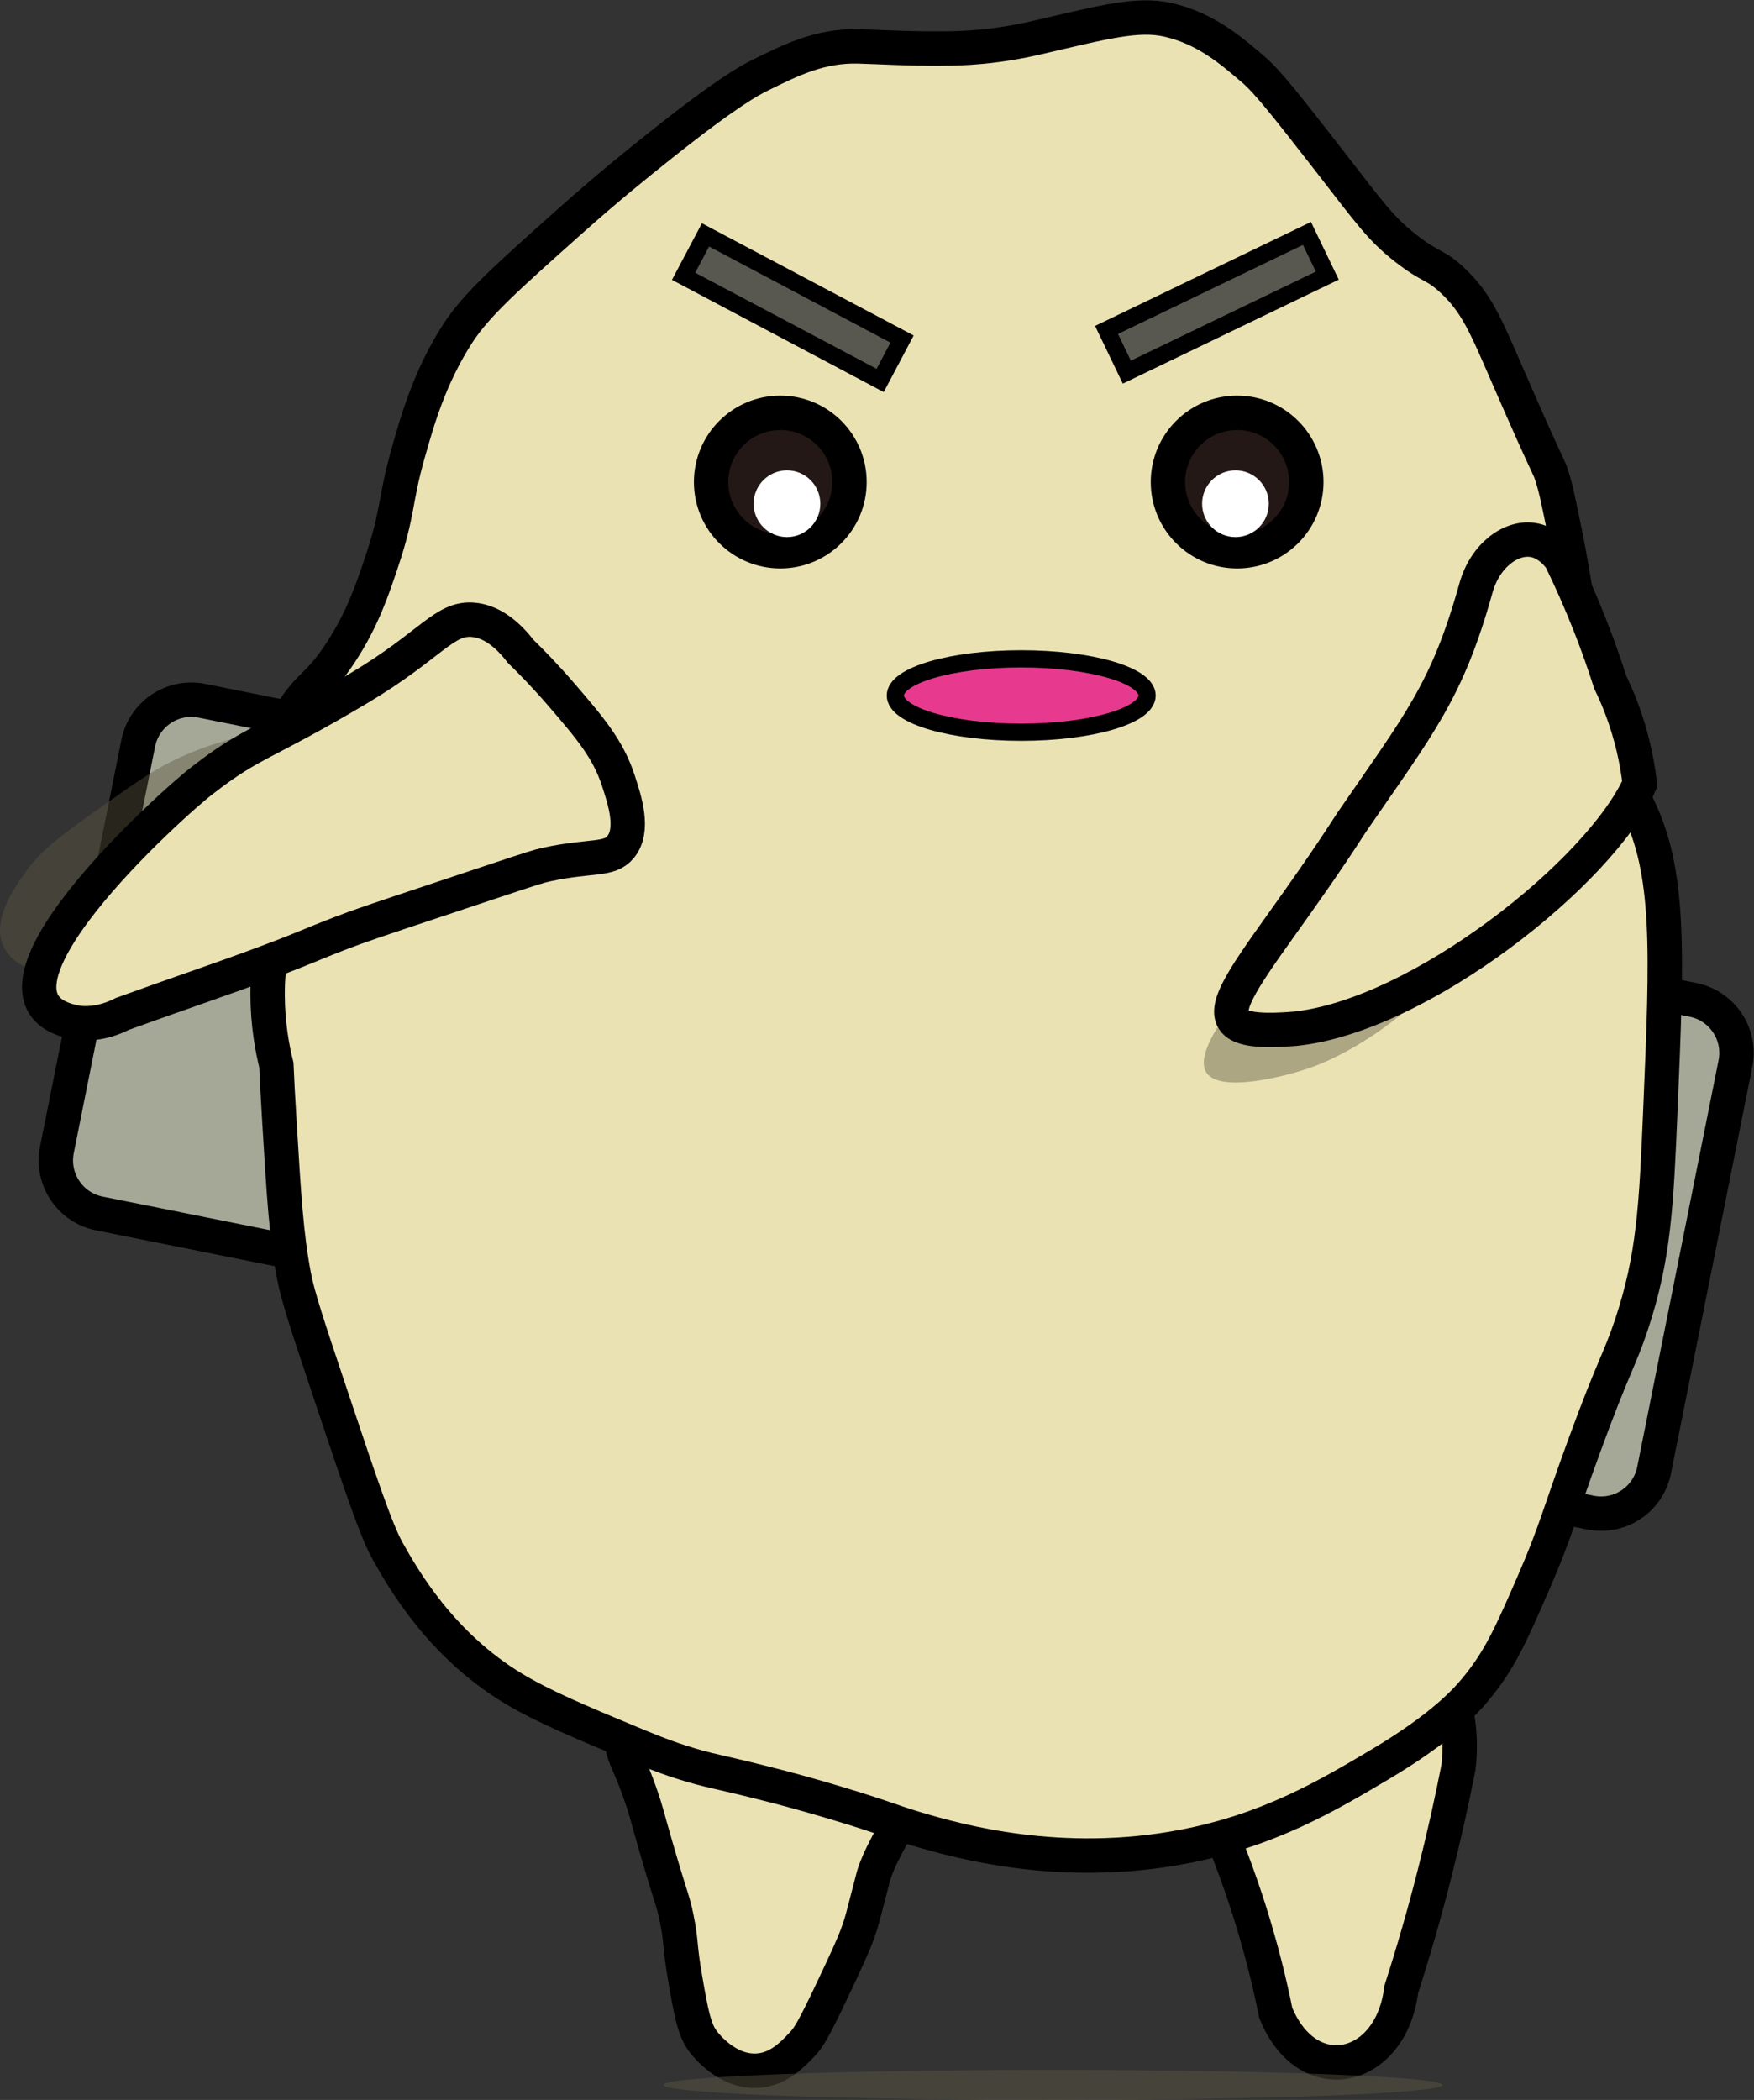 <svg width="1052" height="1259" xmlns="http://www.w3.org/2000/svg" xmlns:xlink="http://www.w3.org/1999/xlink" xml:space="preserve" overflow="hidden"><rect width="100%" height="100%" fill="#333333" stroke="none"/><defs><clipPath id="clip0"><rect x="2678" y="948" width="1052" height="1259"/></clipPath></defs><g clip-path="url(#clip0)" transform="translate(-2678 -948)"><path d="M3631.94 1854.86 2737.59 1675.53C2720 1672 2708.62 1654.88 2712.14 1637.32L2760.91 1393.61C2764.44 1376.01 2781.54 1364.62 2799.09 1368.14L3693.41 1547.46C3711 1550.99 3722.38 1568.11 3718.86 1585.67L3670.09 1829.38C3666.61 1846.96 3649.49 1858.38 3631.94 1854.86L3631.94 1854.86Z" stroke="#000000" stroke-width="20.625" stroke-miterlimit="8" fill="#A6A897" fill-rule="evenodd"/><path d="M3048.5 1974.5C3049.33 1989.79 3051.87 1998.5 3054.13 2003.68 3058.66 2014.1 3059.65 2016.87 3061.62 2022.39 3062.12 2023.78 3062.51 2024.9 3062.78 2025.7 3065.67 2034.08 3065.77 2035.7 3071.54 2055.62 3080.82 2087.61 3081.57 2086.92 3083.8 2097.89 3086.89 2112.95 3085.31 2113.33 3089.06 2134.84 3092.53 2154.73 3094.38 2164.79 3099.57 2171.79 3100.91 2173.58 3114.17 2190.92 3132.89 2189.41 3145.19 2188.41 3153.36 2179.75 3159.2 2173.55 3162.74 2169.83 3165.48 2166 3178.5 2138.35 3186.03 2122.39 3189.84 2114.22 3192.55 2106.68 3193.99 2102.68 3194.96 2099.47 3195.68 2096.68 3198.72 2084.9 3200.99 2076.39 3201.31 2075 3203.19 2066.77 3210.16 2051.04 3231.5 2018.51 3201.69 2010.72 3171.28 2003.08 3140.29 1995.62 3109.25 1988.16 3078.64 1981.13 3048.5 1974.5Z" stroke="#000000" stroke-width="20.625" stroke-miterlimit="8" fill="#EBE2B3" fill-rule="evenodd"/><path d="M3405.5 2035.57C3413.1 2052.88 3420.7 2072.55 3427.62 2094.46 3434.43 2116.09 3439.45 2136.35 3443.16 2154.79 3462.22 2201.67 3512.4 2190.13 3518.42 2140.78 3525.41 2119.08 3532.15 2095.94 3538.37 2071.42 3543.98 2049.34 3548.73 2028.05 3552.72 2007.72 3553.28 2003.09 3553.6 1997.97 3553.47 1992.43 3553.09 1975.77 3548.81 1962.09 3544.74 1952.5 3498.33 1980.19 3451.91 2007.88 3405.5 2035.57Z" stroke="#000000" stroke-width="20.625" stroke-miterlimit="8" fill="#EBE2B3" fill-rule="evenodd"/><path d="M2843.77 1586.54C2841.36 1576.88 2838.58 1562.28 2838.51 1544.41 2838.44 1525.4 2841.54 1520.18 2842.02 1504.06 2842.98 1472.13 2831.53 1470.31 2831.5 1442.64 2831.5 1409.79 2847.52 1384.01 2852.57 1375.97 2864.05 1357.58 2868.62 1360.19 2882.4 1339.12 2895.22 1319.53 2901.13 1302.21 2906.97 1284.72 2917.11 1254.37 2914.7 1248.29 2922.78 1219.8 2928.48 1199.66 2935.74 1173.98 2952.61 1147.83 2963.61 1130.78 2982.17 1114.25 3019.28 1081.16 3043.13 1059.88 3060.32 1046.17 3073.69 1035.51 3114.44 1003.07 3127.85 996.129 3133.35 993.379 3152.63 983.825 3169.98 975.198 3193.01 975.817 3204.59 976.126 3222.84 977.26 3242.46 977.088 3245.25 977.054 3251.53 977.088 3259.71 976.573 3263.22 976.332 3269.1 975.886 3276.18 974.923 3288.2 973.308 3297.24 971.177 3300.03 970.524 3340.17 961.245 3360.44 955.643 3379 960.007 3401.31 965.231 3416.29 978.154 3429.9 989.839 3438.53 997.263 3450.38 1012.45 3473.79 1042.49 3499.8 1075.93 3505.82 1084.9 3521.18 1096.9 3536.54 1108.89 3538.47 1106.07 3549.26 1116.21 3563.62 1129.68 3569.02 1142.92 3582.59 1174.12 3608.54 1233.79 3606.41 1225.98 3608.92 1233.79 3611.46 1241.79 3612.9 1249.66 3616.17 1265.34 3620.29 1285.17 3621.5 1294.72 3626.48 1323.31 3630.36 1345.52 3632.19 1356.65 3633.49 1361.91 3642.29 1397.55 3655.52 1421.75 3659.82 1430.34 3679.92 1470.48 3677.89 1517.94 3673.87 1612.87 3671.43 1670.43 3670.09 1701.71 3656.31 1742.75 3649.2 1763.92 3645.93 1766.36 3628.23 1814.71 3613.25 1855.61 3610.77 1867.02 3598.4 1895.44 3584.66 1927.06 3577.78 1942.87 3563.31 1960.36 3557.2 1967.79 3542.93 1983.74 3505.4 2006.01 3474.2 2024.53 3439.08 2045.36 3387.83 2055.15 3313.95 2069.28 3252.22 2051.75 3228.13 2044.64 3213.11 2040.2 3208.03 2037.52 3178.99 2028.83 3165.02 2024.65 3153.9 2021.59 3144.47 2019.14 3107.13 2009.47 3104.37 2010.2 3085.99 2004.25 3074.6 2000.57 3066.94 1997.4 3053.14 1991.65 3026.7 1980.62 3003.6 1971 2985.95 1960.36 2942.28 1934.07 2919.71 1894.36 2910.48 1877.88 2903.6 1865.61 2894.19 1837.53 2875.39 1781.34 2862.98 1744.26 2856.69 1725.46 2854.32 1712.91 2849.71 1688.62 2848.31 1665.45 2845.56 1619.91 2844.66 1605.79 2844.11 1594.21 2843.77 1586.54Z" stroke="#000000" stroke-width="20.625" stroke-miterlimit="8" fill="#EBE2B3" fill-rule="evenodd"/><path d="M3087.99 1113.65 3101.13 1088.83 3219.03 1151.28 3205.89 1176.1Z" stroke="#000000" stroke-width="10.314" stroke-miterlimit="8" fill="#595850" fill-rule="evenodd"/><path d="M3341.67 1145.82 3461.89 1087.95 3474.07 1113.26 3353.85 1171.12Z" stroke="#000000" stroke-width="10.314" stroke-miterlimit="8" fill="#595850" fill-rule="evenodd"/><path d="M3543 2198C3543 2202.97 3438.46 2207 3309.5 2207 3180.54 2207 3076 2202.97 3076 2198 3076 2193.03 3180.54 2189 3309.5 2189 3438.46 2189 3543 2193.03 3543 2198Z" fill="#5B5742" fill-rule="evenodd" fill-opacity="0.471"/><path d="M3187.5 1237C3187.5 1259.92 3168.92 1278.5 3146 1278.5 3123.08 1278.5 3104.5 1259.92 3104.5 1237 3104.5 1214.08 3123.08 1195.5 3146 1195.5 3168.92 1195.5 3187.5 1214.08 3187.5 1237Z" stroke="#000000" stroke-width="20.625" stroke-miterlimit="8" fill="#231815" fill-rule="evenodd"/><path d="M3461.5 1237C3461.5 1259.92 3442.92 1278.5 3420 1278.5 3397.08 1278.5 3378.5 1259.92 3378.5 1237 3378.5 1214.08 3397.08 1195.5 3420 1195.5 3442.92 1195.5 3461.5 1214.08 3461.5 1237Z" stroke="#000000" stroke-width="20.625" stroke-miterlimit="8" fill="#231815" fill-rule="evenodd"/><path d="M3170 1250C3170 1261.05 3161.05 1270 3150 1270 3138.95 1270 3130 1261.05 3130 1250 3130 1238.95 3138.95 1230 3150 1230 3161.05 1230 3170 1238.95 3170 1250Z" fill="#FFFFFF" fill-rule="evenodd"/><path d="M3439 1250C3439 1261.05 3430.05 1270 3419 1270 3407.95 1270 3399 1261.05 3399 1250 3399 1238.95 3407.95 1230 3419 1230 3430.05 1230 3439 1238.95 3439 1250Z" fill="#FFFFFF" fill-rule="evenodd"/><path d="M3366 1365C3366 1377.15 3332.2 1387 3290.5 1387 3248.8 1387 3215 1377.15 3215 1365 3215 1352.85 3248.8 1343 3290.5 1343 3332.2 1343 3366 1352.85 3366 1365Z" stroke="#000000" stroke-width="10.312" stroke-miterlimit="8" fill="#E73A8F" fill-rule="evenodd"/><path d="M2916 1406.84C2910.55 1399.04 2899.63 1386.07 2882.29 1381.34 2870.45 1378.11 2857.92 1381.02 2833.33 1386.97 2816.01 1391.16 2802.9 1394.33 2786.1 1402 2771.26 1408.77 2760.83 1416.15 2739.97 1430.91 2715.44 1448.26 2702.98 1457.21 2693.36 1470.74 2686.89 1479.83 2673.08 1499.23 2679.8 1514.79 2683.92 1524.35 2694.04 1528.45 2697.89 1530.01 2738.42 1546.43 2873.38 1456.29 2893.26 1442.88 2900.84 1430.87 2908.42 1418.85 2916 1406.84Z" fill="#5B5742" fill-rule="evenodd" fill-opacity="0.431"/><path d="M3048.83 1415.91C3052.76 1427.86 3058.63 1445.74 3050.17 1455.89 3043.33 1464.1 3032.7 1460.55 3006.29 1466.23 3000.91 1467.38 2998.54 1468.14 2972.43 1476.83 2924.62 1492.73 2900.54 1500.75 2891.73 1503.96 2866.84 1513.04 2865.34 1514.79 2836.23 1525.61 2807.61 1536.24 2786.59 1543.12 2751.44 1555.86 2748.05 1557.53 2737.96 1562.57 2725.17 1561.3 2647.61 1548.89 2784.18 1427.03 2799.69 1415.62 2829.71 1392.3 2835.62 1394.89 2893.35 1360.53 2936.88 1334.62 2944.53 1317.78 2962.24 1319.64 2968.81 1320.33 2978.87 1323.73 2990.26 1338.48 2996.33 1344.39 3005.08 1353.29 3014.94 1364.75 3032.31 1384.94 3042.69 1397.24 3048.83 1415.91Z" stroke="#000000" stroke-width="20.625" stroke-miterlimit="8" fill="#EBE2B3" fill-rule="evenodd"/><path d="M3401.8 1591.42C3410.4 1603.32 3449.83 1593.44 3466.54 1587.18 3480.24 1582.06 3493.75 1573.73 3498.93 1570.36 3502.36 1568.18 3509.53 1563.41 3517.96 1556.47 3531.95 1544.93 3537.9 1537.2 3552.66 1520.16 3572.5 1497.24 3586.77 1484.44 3599.43 1460.42 3602.15 1455.27 3605.93 1447.45 3602.84 1441.03 3598.88 1432.87 3586.02 1431.69 3581.43 1431.14 3536.54 1425.93 3381.66 1563.67 3401.8 1591.42L3401.8 1591.42Z" fill="#5B5742" fill-rule="evenodd" fill-opacity="0.431"/><path d="M3614.08 1283.03C3611.83 1279.96 3605.97 1272.93 3597.04 1271.69 3583.83 1269.86 3568.41 1281.36 3563.13 1300.9 3545.94 1362.39 3529.33 1381.85 3488.59 1441.16 3425.58 1539.1 3381.12 1570.86 3454.84 1564.78 3529.76 1556.95 3637.9 1470.74 3661.5 1417.94 3659.95 1404.65 3656.75 1389 3650.35 1372.23 3648.29 1366.85 3646.09 1361.82 3643.82 1357.16 3640.29 1346.09 3636.2 1334.46 3631.43 1322.38 3625.82 1308.19 3619.96 1295.06 3614.08 1283.03Z" stroke="#000000" stroke-width="20.625" stroke-miterlimit="8" fill="#EBE2B3" fill-rule="evenodd"/></g></svg>